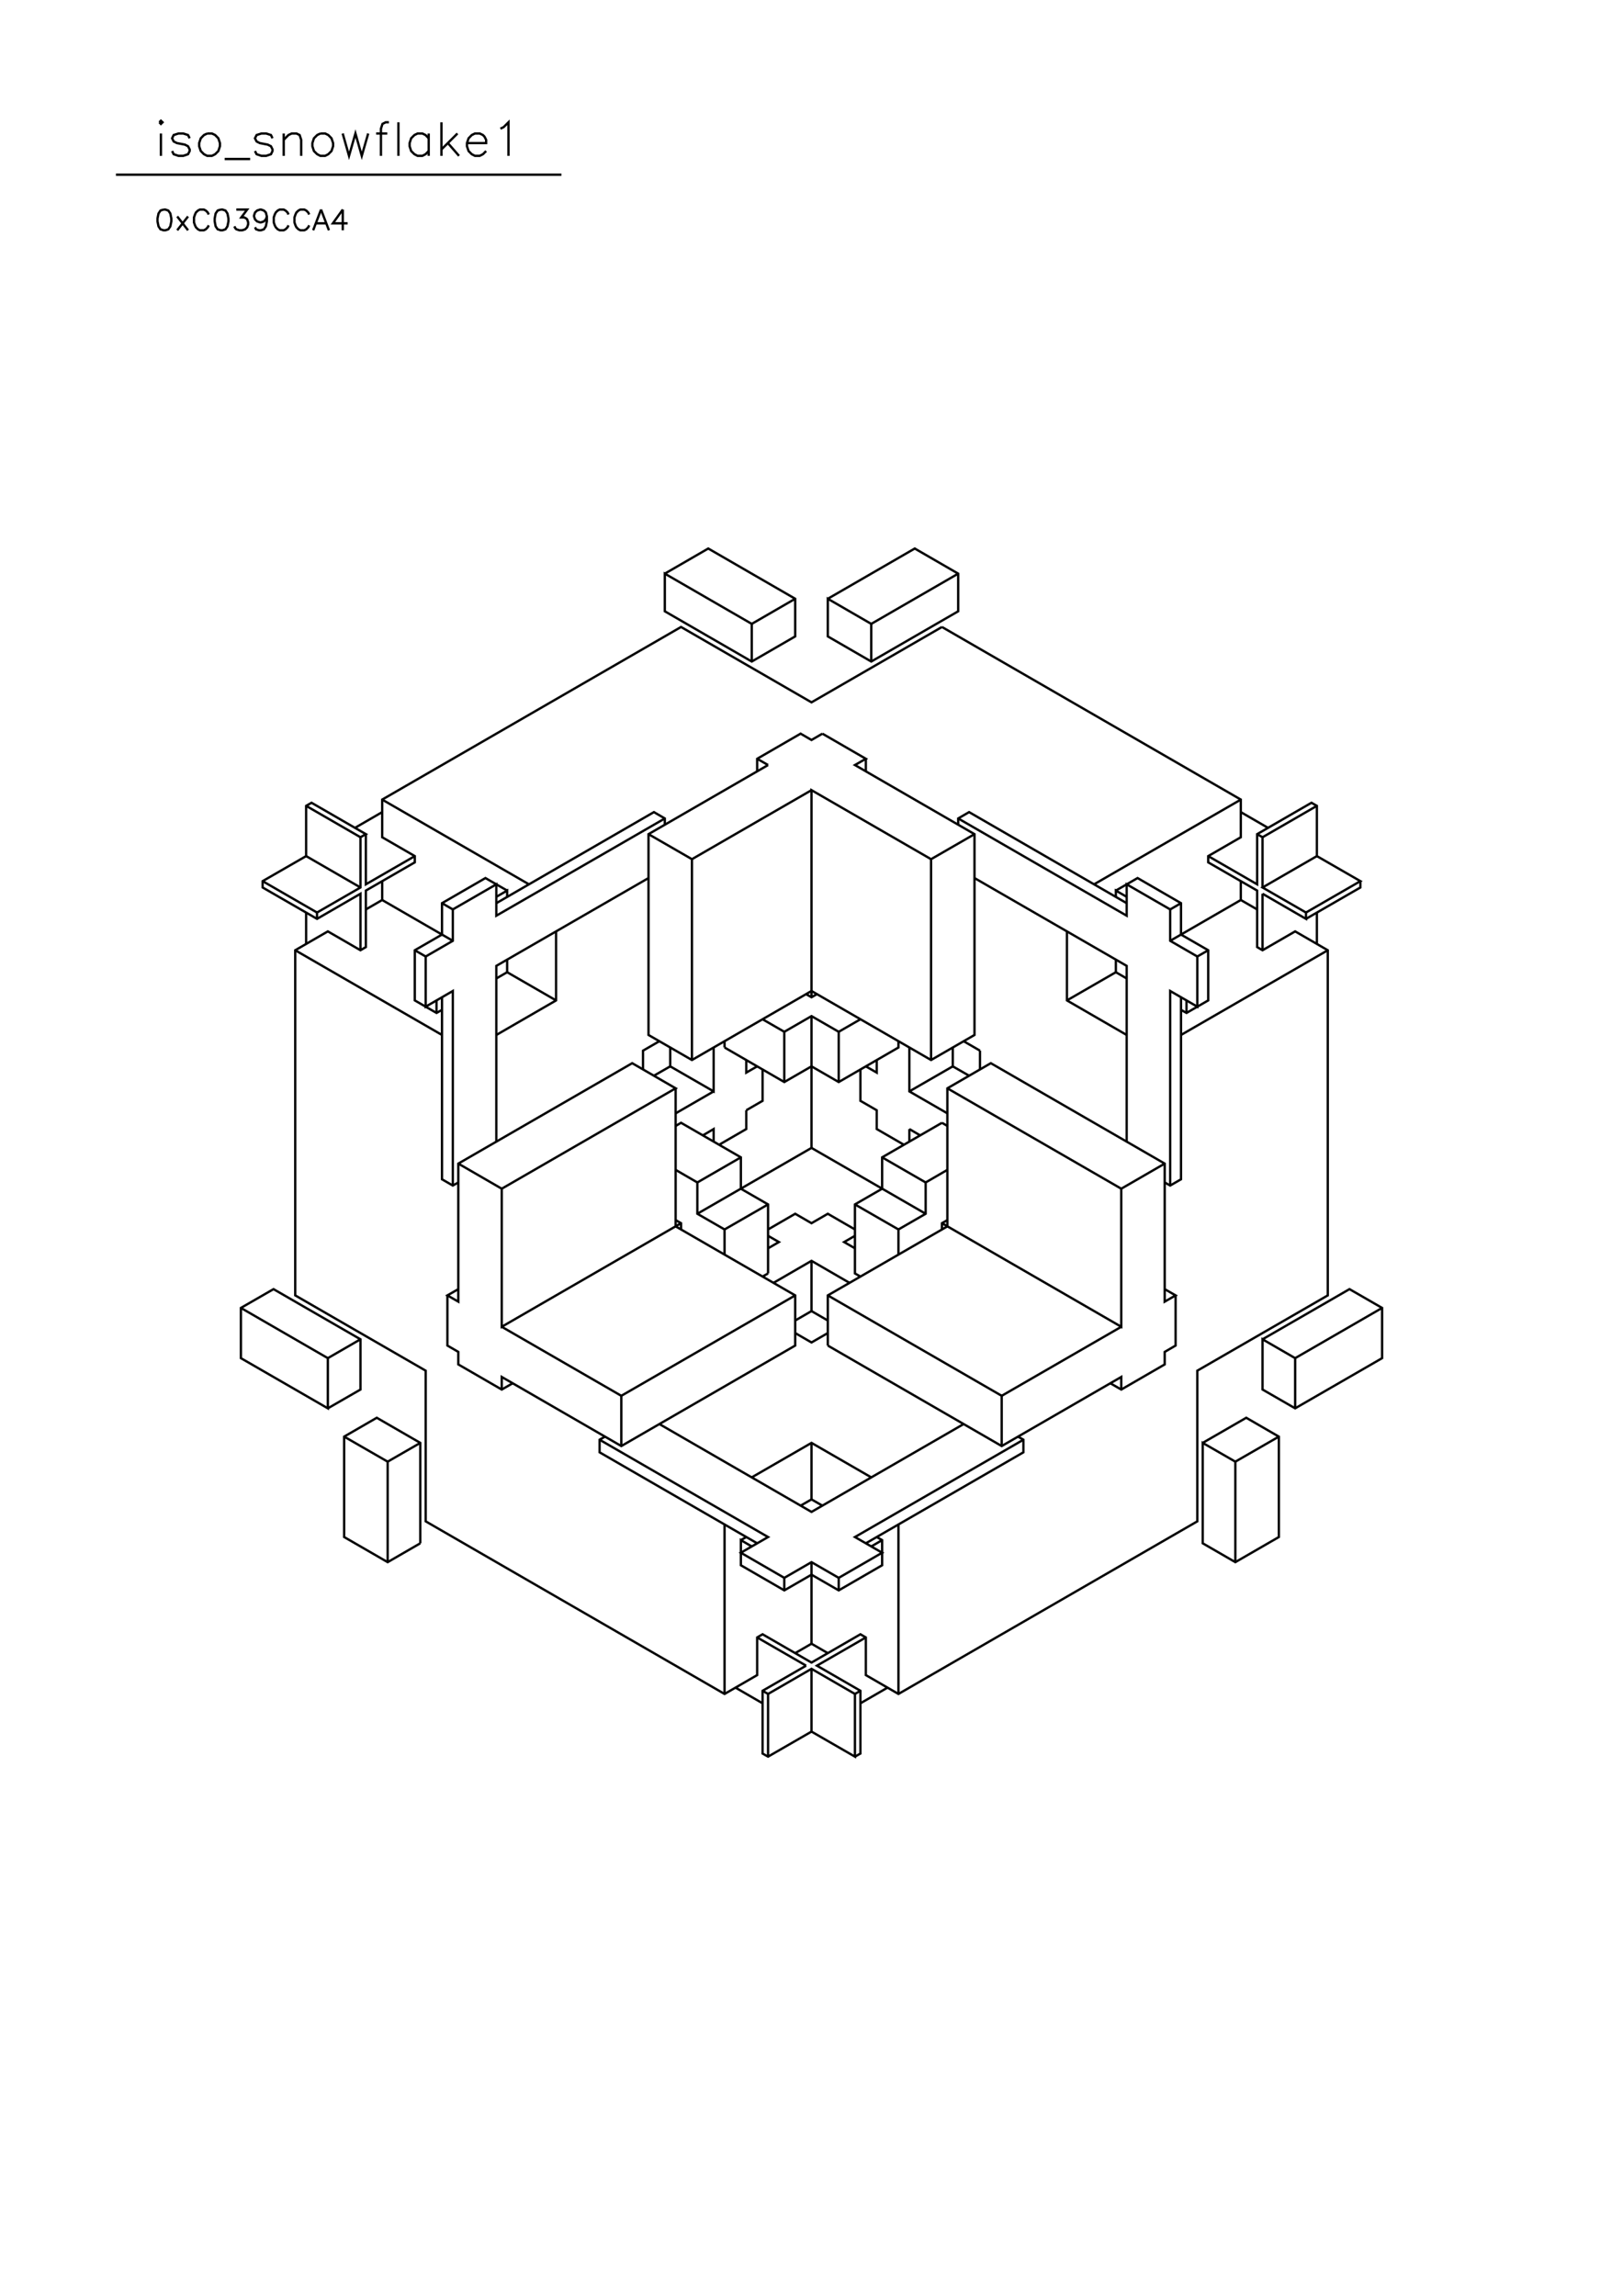 <?xml version="1.0" standalone="no"?>
<svg width="21cm" height="29.7cm" version="1.1" xmlns="http://www.w3.org/2000/svg" viewBox="0.0 0.0 21 29.7">
<path d="M8.602 7.421L9.164 7.096L10.289 7.746L10.289 8.233L9.727 8.558L8.602 7.908L8.602 7.421L9.727 8.071L9.727 8.558" stroke-width="0.03" stroke="#000000" fill="none"/>
<path d="M9.727 8.071L10.289 7.746" stroke-width="0.03" stroke="#000000" fill="none"/>
<path d="M10.711 7.746L11.836 7.096L12.398 7.421L12.398 7.908L11.273 8.558L10.711 8.233L10.711 7.746L11.273 8.071L12.398 7.421" stroke-width="0.03" stroke="#000000" fill="none"/>
<path d="M12.188 8.111L10.5 9.086L8.812 8.111L4.945 10.344L4.945 10.831L5.367 11.075L5.367 11.156L4.734 11.521L4.734 12.252L4.664 12.293L4.242 12.049L3.82 12.293L3.82 16.758L5.508 17.732L5.508 19.681L9.375 21.914L9.797 21.67L9.797 21.183L9.867 21.142L10.5 21.508L11.133 21.142L11.203 21.183L11.203 21.67L11.625 21.914L15.492 19.681L15.492 17.732L17.18 16.758L17.18 12.293L16.758 12.049L16.336 12.293L16.266 12.252L16.266 11.521L15.633 11.156L15.633 11.075L16.055 10.831L16.055 10.344L12.188 8.111" stroke-width="0.03" stroke="#000000" fill="none"/>
<path d="M11.273 8.071L11.273 8.558" stroke-width="0.03" stroke="#000000" fill="none"/>
<path d="M10.641 9.491L10.5 9.573L10.359 9.491L9.797 9.816L9.797 9.979" stroke-width="0.03" stroke="#000000" fill="none"/>
<path d="M9.938 9.897L8.391 10.791L8.391 13.389L8.953 13.713L10.5 12.82L12.047 13.713L12.609 13.389L12.609 10.791L11.062 9.897L11.203 9.816L10.641 9.491" stroke-width="0.03" stroke="#000000" fill="none"/>
<path d="M11.203 9.816L11.203 9.979" stroke-width="0.03" stroke="#000000" fill="none"/>
<path d="M10.5 10.222L8.953 11.115L8.391 10.791" stroke-width="0.03" stroke="#000000" fill="none"/>
<path d="M8.602 10.669L8.602 10.588L8.461 10.506L6.422 11.684" stroke-width="0.03" stroke="#000000" fill="none"/>
<path d="M6.422 11.602L6.562 11.521L6.562 11.602" stroke-width="0.03" stroke="#000000" fill="none"/>
<path d="M6.562 11.521L6.281 11.359L5.719 11.684L5.719 12.09L5.367 12.293L5.367 12.942L5.648 13.104L5.719 13.064" stroke-width="0.03" stroke="#000000" fill="none"/>
<path d="M5.648 13.104L5.648 12.942" stroke-width="0.03" stroke="#000000" fill="none"/>
<path d="M5.719 12.901L5.719 15.256L5.859 15.337L5.93 15.297" stroke-width="0.03" stroke="#000000" fill="none"/>
<path d="M5.859 15.337L5.859 12.82L5.508 13.023L5.508 12.374L5.367 12.293" stroke-width="0.03" stroke="#000000" fill="none"/>
<path d="M5.508 12.374L5.859 12.171L5.859 11.765L6.422 11.44L6.422 11.846L8.602 10.588" stroke-width="0.03" stroke="#000000" fill="none"/>
<path d="M8.953 11.115L8.953 13.713" stroke-width="0.03" stroke="#000000" fill="none"/>
<path d="M8.672 13.795L8.461 13.916" stroke-width="0.03" stroke="#000000" fill="none"/>
<path d="M8.32 13.835L8.32 13.592L8.531 13.47" stroke-width="0.03" stroke="#000000" fill="none"/>
<path d="M8.672 13.551L8.672 13.795L9.234 14.119L9.234 13.551" stroke-width="0.03" stroke="#000000" fill="none"/>
<path d="M9.375 13.551L9.375 13.47" stroke-width="0.03" stroke="#000000" fill="none"/>
<path d="M9.375 13.551L10.148 13.998L10.5 13.795L10.852 13.998L11.625 13.551L11.625 13.47" stroke-width="0.03" stroke="#000000" fill="none"/>
<path d="M11.766 13.551L11.766 14.119L12.258 14.403" stroke-width="0.03" stroke="#000000" fill="none"/>
<path d="M12.188 14.525L11.414 14.972L11.414 15.378L11.062 15.581L11.062 16.474L11.133 16.514" stroke-width="0.03" stroke="#000000" fill="none"/>
<path d="M10.992 16.596L10.5 16.311L10.008 16.596" stroke-width="0.03" stroke="#000000" fill="none"/>
<path d="M9.938 16.474L9.867 16.514" stroke-width="0.03" stroke="#000000" fill="none"/>
<path d="M9.938 16.474L9.938 15.581L9.586 15.378L9.586 14.972L8.812 14.525L8.742 14.566" stroke-width="0.03" stroke="#000000" fill="none"/>
<path d="M8.742 14.403L9.234 14.119" stroke-width="0.03" stroke="#000000" fill="none"/>
<path d="M9.656 14.363L9.867 14.241L9.867 13.835" stroke-width="0.03" stroke="#000000" fill="none"/>
<path d="M9.797 13.795L9.656 13.876L9.656 13.713" stroke-width="0.03" stroke="#000000" fill="none"/>
<path d="M9.867 13.186L10.148 13.348L10.148 13.998" stroke-width="0.03" stroke="#000000" fill="none"/>
<path d="M9.656 14.363L9.656 14.606L9.305 14.809" stroke-width="0.03" stroke="#000000" fill="none"/>
<path d="M9.234 14.769L9.234 14.606L9.094 14.688" stroke-width="0.03" stroke="#000000" fill="none"/>
<path d="M8.742 15.134L9.023 15.297L9.023 15.702L9.375 15.905L9.938 15.581" stroke-width="0.03" stroke="#000000" fill="none"/>
<path d="M9.938 15.905L10.289 15.702L10.5 15.824L10.711 15.702L11.062 15.905" stroke-width="0.03" stroke="#000000" fill="none"/>
<path d="M11.062 15.987L10.922 16.068L11.062 16.149" stroke-width="0.03" stroke="#000000" fill="none"/>
<path d="M11.625 16.23L11.625 15.905L11.062 15.581" stroke-width="0.03" stroke="#000000" fill="none"/>
<path d="M11.625 15.905L11.977 15.702L11.977 15.297L12.258 15.134" stroke-width="0.03" stroke="#000000" fill="none"/>
<path d="M11.977 15.297L11.414 14.972" stroke-width="0.03" stroke="#000000" fill="none"/>
<path d="M11.695 14.809L11.344 14.606L11.344 14.363L11.133 14.241L11.133 13.835" stroke-width="0.03" stroke="#000000" fill="none"/>
<path d="M11.203 13.795L11.344 13.876L11.344 13.713" stroke-width="0.03" stroke="#000000" fill="none"/>
<path d="M11.133 13.186L10.852 13.348L10.5 13.145L10.148 13.348" stroke-width="0.03" stroke="#000000" fill="none"/>
<path d="M10.5 13.145L10.5 14.85L9.023 15.702" stroke-width="0.03" stroke="#000000" fill="none"/>
<path d="M8.812 15.824L6.492 17.164L6.492 15.378L8.742 14.079L8.18 13.754L5.93 15.053L5.93 16.839L5.789 16.758L5.93 16.677" stroke-width="0.03" stroke="#000000" fill="none"/>
<path d="M5.789 16.758L5.789 17.407L5.93 17.489L5.93 17.651L6.492 17.976L6.633 17.895" stroke-width="0.03" stroke="#000000" fill="none"/>
<path d="M6.492 17.976L6.492 17.813L8.039 18.707L10.289 17.407L10.289 16.758L8.742 15.865L8.742 14.079" stroke-width="0.03" stroke="#000000" fill="none"/>
<path d="M9.586 14.972L9.023 15.297" stroke-width="0.03" stroke="#000000" fill="none"/>
<path d="M8.742 15.784L8.812 15.824L8.812 15.905" stroke-width="0.03" stroke="#000000" fill="none"/>
<path d="M9.375 15.905L9.375 16.23" stroke-width="0.03" stroke="#000000" fill="none"/>
<path d="M9.938 16.149L10.078 16.068L9.938 15.987" stroke-width="0.03" stroke="#000000" fill="none"/>
<path d="M10.5 16.311L10.5 16.961L10.289 17.083" stroke-width="0.03" stroke="#000000" fill="none"/>
<path d="M10.289 17.245L10.5 17.367L10.711 17.245" stroke-width="0.03" stroke="#000000" fill="none"/>
<path d="M10.711 17.407L10.711 16.758L12.258 15.865L12.258 14.079L12.82 13.754L15.07 15.053L15.07 16.839L15.211 16.758L15.07 16.677" stroke-width="0.03" stroke="#000000" fill="none"/>
<path d="M15.211 16.758L15.211 17.407L15.07 17.489L15.07 17.651L14.508 17.976L14.367 17.895" stroke-width="0.03" stroke="#000000" fill="none"/>
<path d="M14.508 17.976L14.508 17.813L12.961 18.707L10.711 17.407" stroke-width="0.03" stroke="#000000" fill="none"/>
<path d="M10.711 17.083L10.5 16.961" stroke-width="0.03" stroke="#000000" fill="none"/>
<path d="M10.289 16.758L8.039 18.057L6.492 17.164" stroke-width="0.03" stroke="#000000" fill="none"/>
<path d="M8.039 18.057L8.039 18.707" stroke-width="0.03" stroke="#000000" fill="none"/>
<path d="M7.828 18.585L7.758 18.625L7.758 18.788L9.797 19.965" stroke-width="0.03" stroke="#000000" fill="none"/>
<path d="M9.727 20.006L9.586 19.924L9.586 20.249L10.148 20.574L10.5 20.371L10.852 20.574L11.414 20.249L11.414 19.924L11.344 19.884" stroke-width="0.03" stroke="#000000" fill="none"/>
<path d="M11.414 19.924L11.273 20.006" stroke-width="0.03" stroke="#000000" fill="none"/>
<path d="M11.203 19.965L13.242 18.788L13.242 18.625L13.172 18.585" stroke-width="0.03" stroke="#000000" fill="none"/>
<path d="M13.242 18.625L11.062 19.884L11.414 20.087L10.852 20.412L10.852 20.574" stroke-width="0.03" stroke="#000000" fill="none"/>
<path d="M10.852 20.412L10.5 20.209L10.148 20.412L10.148 20.574" stroke-width="0.03" stroke="#000000" fill="none"/>
<path d="M10.148 20.412L9.586 20.087L9.938 19.884L7.758 18.625" stroke-width="0.03" stroke="#000000" fill="none"/>
<path d="M8.531 18.422L10.5 19.559L12.469 18.422" stroke-width="0.03" stroke="#000000" fill="none"/>
<path d="M12.961 18.707L12.961 18.057L10.711 16.758" stroke-width="0.03" stroke="#000000" fill="none"/>
<path d="M11.977 15.702L10.5 14.85" stroke-width="0.03" stroke="#000000" fill="none"/>
<path d="M10.852 13.998L10.852 13.348" stroke-width="0.03" stroke="#000000" fill="none"/>
<path d="M10.57 12.861L10.5 12.901L10.43 12.861" stroke-width="0.03" stroke="#000000" fill="none"/>
<path d="M10.5 12.901L10.5 10.222L12.047 11.115L12.609 10.791" stroke-width="0.03" stroke="#000000" fill="none"/>
<path d="M12.398 10.669L12.398 10.588L12.539 10.506L14.578 11.684" stroke-width="0.03" stroke="#000000" fill="none"/>
<path d="M14.578 11.602L14.438 11.521L14.438 11.602" stroke-width="0.03" stroke="#000000" fill="none"/>
<path d="M14.438 11.521L14.719 11.359L15.281 11.684L15.281 12.09L15.633 12.293L15.633 12.942L15.352 13.104L15.281 13.064" stroke-width="0.03" stroke="#000000" fill="none"/>
<path d="M15.352 13.104L15.352 12.942" stroke-width="0.03" stroke="#000000" fill="none"/>
<path d="M15.281 12.901L15.281 15.256L15.141 15.337L15.07 15.297" stroke-width="0.03" stroke="#000000" fill="none"/>
<path d="M15.141 15.337L15.141 12.82L15.492 13.023L15.492 12.374L15.633 12.293" stroke-width="0.03" stroke="#000000" fill="none"/>
<path d="M15.492 12.374L15.141 12.171L15.141 11.765L14.578 11.44L14.578 11.846L12.398 10.588" stroke-width="0.03" stroke="#000000" fill="none"/>
<path d="M12.047 11.115L12.047 13.713" stroke-width="0.03" stroke="#000000" fill="none"/>
<path d="M12.328 13.795L11.766 14.119" stroke-width="0.03" stroke="#000000" fill="none"/>
<path d="M11.766 14.606L11.766 14.769" stroke-width="0.03" stroke="#000000" fill="none"/>
<path d="M11.766 14.606L11.906 14.688" stroke-width="0.03" stroke="#000000" fill="none"/>
<path d="M12.188 14.525L12.258 14.566" stroke-width="0.03" stroke="#000000" fill="none"/>
<path d="M12.258 14.079L14.508 15.378L15.07 15.053" stroke-width="0.03" stroke="#000000" fill="none"/>
<path d="M14.578 14.769L14.578 12.495L12.609 11.359" stroke-width="0.03" stroke="#000000" fill="none"/>
<path d="M13.805 12.049L13.805 12.942L14.578 13.389" stroke-width="0.03" stroke="#000000" fill="none"/>
<path d="M15.281 13.389L17.18 12.293" stroke-width="0.03" stroke="#000000" fill="none"/>
<path d="M17.039 12.211L17.039 11.805" stroke-width="0.03" stroke="#000000" fill="none"/>
<path d="M16.898 11.805L17.602 11.399L17.039 11.075L17.039 10.425L16.969 10.385L16.266 10.791L16.266 11.44L15.633 11.075" stroke-width="0.03" stroke="#000000" fill="none"/>
<path d="M16.055 11.399L16.055 11.643L15.141 12.171" stroke-width="0.03" stroke="#000000" fill="none"/>
<path d="M15.141 11.765L15.281 11.684" stroke-width="0.03" stroke="#000000" fill="none"/>
<path d="M16.055 11.643L16.266 11.765" stroke-width="0.03" stroke="#000000" fill="none"/>
<path d="M16.336 11.562L16.336 12.293" stroke-width="0.03" stroke="#000000" fill="none"/>
<path d="M16.898 11.887L17.602 11.481L17.602 11.399" stroke-width="0.03" stroke="#000000" fill="none"/>
<path d="M17.039 11.075L16.336 11.481L16.898 11.805L16.898 11.887L16.336 11.562" stroke-width="0.03" stroke="#000000" fill="none"/>
<path d="M16.336 11.481L16.336 10.831L16.266 10.791" stroke-width="0.03" stroke="#000000" fill="none"/>
<path d="M16.336 10.831L17.039 10.425" stroke-width="0.03" stroke="#000000" fill="none"/>
<path d="M16.406 10.709L16.055 10.506" stroke-width="0.03" stroke="#000000" fill="none"/>
<path d="M16.055 10.344L14.156 11.44" stroke-width="0.03" stroke="#000000" fill="none"/>
<path d="M14.438 12.414L14.438 12.577L14.578 12.658" stroke-width="0.03" stroke="#000000" fill="none"/>
<path d="M14.438 12.577L13.805 12.942" stroke-width="0.03" stroke="#000000" fill="none"/>
<path d="M12.68 13.592L12.68 13.835" stroke-width="0.03" stroke="#000000" fill="none"/>
<path d="M12.539 13.916L12.328 13.795L12.328 13.551" stroke-width="0.03" stroke="#000000" fill="none"/>
<path d="M12.469 13.47L12.68 13.592" stroke-width="0.03" stroke="#000000" fill="none"/>
<path d="M12.258 15.784L12.188 15.824L12.188 15.905" stroke-width="0.03" stroke="#000000" fill="none"/>
<path d="M12.188 15.824L14.508 17.164L14.508 15.378" stroke-width="0.03" stroke="#000000" fill="none"/>
<path d="M14.508 17.164L12.961 18.057" stroke-width="0.03" stroke="#000000" fill="none"/>
<path d="M11.273 19.112L10.5 18.666L9.727 19.112" stroke-width="0.03" stroke="#000000" fill="none"/>
<path d="M9.375 19.721L9.375 21.914" stroke-width="0.03" stroke="#000000" fill="none"/>
<path d="M9.516 21.832L9.867 22.035" stroke-width="0.03" stroke="#000000" fill="none"/>
<path d="M9.938 21.914L10.5 21.589L11.062 21.914L11.062 22.725L10.5 22.401L10.5 21.589" stroke-width="0.03" stroke="#000000" fill="none"/>
<path d="M10.43 21.548L9.867 21.873L9.867 22.685L9.938 22.725L10.5 22.401" stroke-width="0.03" stroke="#000000" fill="none"/>
<path d="M11.062 22.725L11.133 22.685L11.133 21.873L10.57 21.548L11.203 21.183" stroke-width="0.03" stroke="#000000" fill="none"/>
<path d="M10.711 21.386L10.5 21.264L10.289 21.386" stroke-width="0.03" stroke="#000000" fill="none"/>
<path d="M10.43 21.548L9.797 21.183" stroke-width="0.03" stroke="#000000" fill="none"/>
<path d="M9.867 21.873L9.938 21.914L9.938 22.725" stroke-width="0.03" stroke="#000000" fill="none"/>
<path d="M11.133 22.035L11.484 21.832" stroke-width="0.03" stroke="#000000" fill="none"/>
<path d="M11.625 21.914L11.625 19.721" stroke-width="0.03" stroke="#000000" fill="none"/>
<path d="M10.641 19.478L10.5 19.397L10.5 18.666" stroke-width="0.03" stroke="#000000" fill="none"/>
<path d="M10.5 19.397L10.359 19.478" stroke-width="0.03" stroke="#000000" fill="none"/>
<path d="M10.5 20.209L10.5 21.264" stroke-width="0.03" stroke="#000000" fill="none"/>
<path d="M11.062 21.914L11.133 21.873" stroke-width="0.03" stroke="#000000" fill="none"/>
<path d="M9.656 19.884L9.586 19.924" stroke-width="0.03" stroke="#000000" fill="none"/>
<path d="M5.438 19.965L5.016 20.209L4.453 19.884L4.453 18.585L4.875 18.341L5.438 18.666L5.438 19.965" stroke-width="0.03" stroke="#000000" fill="none"/>
<path d="M5.016 20.209L5.016 18.909L4.453 18.585" stroke-width="0.03" stroke="#000000" fill="none"/>
<path d="M4.242 18.219L4.664 17.976L4.664 17.326L3.539 16.677L3.117 16.92L3.117 17.57L4.242 18.219L4.242 17.57L4.664 17.326" stroke-width="0.03" stroke="#000000" fill="none"/>
<path d="M4.242 17.57L3.117 16.92" stroke-width="0.03" stroke="#000000" fill="none"/>
<path d="M5.016 18.909L5.438 18.666" stroke-width="0.03" stroke="#000000" fill="none"/>
<path d="M6.492 15.378L5.93 15.053" stroke-width="0.03" stroke="#000000" fill="none"/>
<path d="M6.422 14.769L6.422 12.495L8.391 11.359" stroke-width="0.03" stroke="#000000" fill="none"/>
<path d="M7.195 12.049L7.195 12.942L6.422 13.389" stroke-width="0.03" stroke="#000000" fill="none"/>
<path d="M5.719 13.389L3.82 12.293" stroke-width="0.03" stroke="#000000" fill="none"/>
<path d="M3.961 12.211L3.961 11.805" stroke-width="0.03" stroke="#000000" fill="none"/>
<path d="M4.102 11.805L4.664 11.481L4.664 10.831L4.734 10.791L4.031 10.385L3.961 10.425L3.961 11.075L3.398 11.399L3.398 11.481L4.102 11.887L4.664 11.562L4.664 12.293" stroke-width="0.03" stroke="#000000" fill="none"/>
<path d="M4.734 11.765L4.945 11.643L5.859 12.171" stroke-width="0.03" stroke="#000000" fill="none"/>
<path d="M5.859 11.765L5.719 11.684" stroke-width="0.03" stroke="#000000" fill="none"/>
<path d="M5.367 11.075L4.734 11.44L4.734 10.791" stroke-width="0.03" stroke="#000000" fill="none"/>
<path d="M4.664 10.831L3.961 10.425" stroke-width="0.03" stroke="#000000" fill="none"/>
<path d="M3.961 11.075L4.664 11.481" stroke-width="0.03" stroke="#000000" fill="none"/>
<path d="M4.945 11.399L4.945 11.643" stroke-width="0.03" stroke="#000000" fill="none"/>
<path d="M4.102 11.805L4.102 11.887" stroke-width="0.03" stroke="#000000" fill="none"/>
<path d="M4.102 11.805L3.398 11.399" stroke-width="0.03" stroke="#000000" fill="none"/>
<path d="M4.594 10.709L4.945 10.506" stroke-width="0.03" stroke="#000000" fill="none"/>
<path d="M4.945 10.344L6.844 11.44" stroke-width="0.03" stroke="#000000" fill="none"/>
<path d="M6.562 12.414L6.562 12.577L6.422 12.658" stroke-width="0.03" stroke="#000000" fill="none"/>
<path d="M6.562 12.577L7.195 12.942" stroke-width="0.03" stroke="#000000" fill="none"/>
<path d="M9.797 9.816L9.938 9.897" stroke-width="0.03" stroke="#000000" fill="none"/>
<path d="M7.264 2.26L1.5 2.26" stroke-width="0.03" stroke="#000000" fill="none"/>
<path d="M2.082 2.016L2.082 1.727" stroke-width="0.03" stroke="#000000" fill="none"/>
<path d="M2.062 1.582L2.082 1.603L2.103 1.582L2.082 1.562L2.062 1.582" stroke-width="0.03" stroke="#000000" fill="none"/>
<path d="M2.227 1.954L2.247 1.995L2.309 2.016L2.371 2.016L2.433 1.995L2.454 1.954L2.454 1.933L2.433 1.892L2.392 1.871L2.289 1.851L2.247 1.83L2.227 1.789L2.247 1.747L2.309 1.727L2.371 1.727L2.433 1.747L2.454 1.789" stroke-width="0.03" stroke="#000000" fill="none"/>
<path d="M2.681 1.727L2.639 1.747L2.598 1.789L2.577 1.851L2.577 1.892L2.598 1.954L2.639 1.995L2.681 2.016L2.742 2.016L2.784 1.995L2.825 1.954L2.846 1.892L2.846 1.851L2.825 1.789L2.784 1.747L2.742 1.727L2.681 1.727" stroke-width="0.03" stroke="#000000" fill="none"/>
<path d="M2.907 2.057L3.237 2.057" stroke-width="0.03" stroke="#000000" fill="none"/>
<path d="M3.299 1.954L3.32 1.995L3.382 2.016L3.444 2.016L3.506 1.995L3.526 1.954L3.526 1.933L3.506 1.892L3.464 1.871L3.361 1.851L3.32 1.83L3.299 1.789L3.32 1.747L3.382 1.727L3.444 1.727L3.506 1.747L3.526 1.789" stroke-width="0.03" stroke="#000000" fill="none"/>
<path d="M3.671 1.809L3.732 1.747L3.774 1.727L3.836 1.727L3.877 1.747L3.897 1.809L3.897 2.016" stroke-width="0.03" stroke="#000000" fill="none"/>
<path d="M3.671 2.016L3.671 1.727" stroke-width="0.03" stroke="#000000" fill="none"/>
<path d="M4.145 1.727L4.104 1.747L4.062 1.789L4.042 1.851L4.042 1.892L4.062 1.954L4.104 1.995L4.145 2.016L4.207 2.016L4.248 1.995L4.289 1.954L4.31 1.892L4.31 1.851L4.289 1.789L4.248 1.747L4.207 1.727L4.145 1.727" stroke-width="0.03" stroke="#000000" fill="none"/>
<path d="M4.434 1.727L4.516 2.016L4.599 1.727L4.681 2.016L4.764 1.727" stroke-width="0.03" stroke="#000000" fill="none"/>
<path d="M4.867 1.727L5.011 1.727" stroke-width="0.03" stroke="#000000" fill="none"/>
<path d="M5.032 1.582L4.99 1.582L4.949 1.603L4.929 1.665L4.929 2.016" stroke-width="0.03" stroke="#000000" fill="none"/>
<path d="M5.155 2.016L5.155 1.582" stroke-width="0.03" stroke="#000000" fill="none"/>
<path d="M5.547 1.727L5.547 2.016" stroke-width="0.03" stroke="#000000" fill="none"/>
<path d="M5.547 1.954L5.506 1.995L5.465 2.016L5.403 2.016L5.362 1.995L5.32 1.954L5.3 1.892L5.3 1.851L5.32 1.789L5.362 1.747L5.403 1.727L5.465 1.727L5.506 1.747L5.547 1.789" stroke-width="0.03" stroke="#000000" fill="none"/>
<path d="M5.712 1.933L5.919 1.727" stroke-width="0.03" stroke="#000000" fill="none"/>
<path d="M5.795 1.851L5.939 2.016" stroke-width="0.03" stroke="#000000" fill="none"/>
<path d="M6.042 1.851L6.29 1.851L6.29 1.809L6.269 1.768L6.249 1.747L6.207 1.727L6.145 1.727L6.104 1.747L6.063 1.789L6.042 1.851L6.042 1.892L6.063 1.954L6.104 1.995L6.145 2.016L6.207 2.016L6.249 1.995L6.29 1.954" stroke-width="0.03" stroke="#000000" fill="none"/>
<path d="M6.579 2.016L6.579 1.582L6.517 1.644L6.475 1.665" stroke-width="0.03" stroke="#000000" fill="none"/>
<path d="M5.712 1.582L5.712 2.016" stroke-width="0.03" stroke="#000000" fill="none"/>
<path d="M4.435 2.711L4.307 2.889L4.498 2.889" stroke-width="0.03" stroke="#000000" fill="none"/>
<path d="M4.435 2.979L4.435 2.711" stroke-width="0.03" stroke="#000000" fill="none"/>
<path d="M4.154 2.711L4.052 2.979" stroke-width="0.03" stroke="#000000" fill="none"/>
<path d="M4.001 2.915L3.988 2.94L3.963 2.966L3.937 2.979L3.886 2.979L3.861 2.966L3.835 2.94L3.823 2.915L3.81 2.877L3.81 2.813L3.823 2.775L3.835 2.749L3.861 2.724L3.886 2.711L3.937 2.711L3.963 2.724L3.988 2.749L4.001 2.775" stroke-width="0.03" stroke="#000000" fill="none"/>
<path d="M4.09 2.889L4.218 2.889" stroke-width="0.03" stroke="#000000" fill="none"/>
<path d="M4.256 2.979L4.154 2.711" stroke-width="0.03" stroke="#000000" fill="none"/>
<path d="M3.733 2.775L3.721 2.749L3.695 2.724L3.67 2.711L3.619 2.711L3.593 2.724L3.568 2.749L3.555 2.775L3.542 2.813L3.542 2.877L3.555 2.915L3.568 2.94L3.593 2.966L3.619 2.979L3.67 2.979L3.695 2.966L3.721 2.94L3.733 2.915" stroke-width="0.03" stroke="#000000" fill="none"/>
<path d="M3.453 2.8L3.44 2.838L3.415 2.864L3.377 2.877L3.364 2.877L3.326 2.864L3.3 2.838L3.287 2.8L3.287 2.787L3.3 2.749L3.326 2.724L3.364 2.711L3.377 2.711L3.415 2.724L3.44 2.749L3.453 2.8L3.453 2.864L3.44 2.928L3.415 2.966L3.377 2.979L3.351 2.979L3.313 2.966L3.3 2.94" stroke-width="0.03" stroke="#000000" fill="none"/>
<path d="M3.032 2.928L3.045 2.953L3.058 2.966L3.096 2.979L3.134 2.979L3.173 2.966L3.198 2.94L3.211 2.902L3.211 2.877L3.198 2.838L3.185 2.826L3.16 2.813L3.122 2.813L3.198 2.711L3.058 2.711" stroke-width="0.03" stroke="#000000" fill="none"/>
<path d="M2.854 2.711L2.816 2.724L2.79 2.762L2.778 2.826L2.778 2.864L2.79 2.928L2.816 2.966L2.854 2.979L2.879 2.979L2.918 2.966L2.943 2.928L2.956 2.864L2.956 2.826L2.943 2.762L2.918 2.724L2.879 2.711L2.854 2.711" stroke-width="0.03" stroke="#000000" fill="none"/>
<path d="M2.701 2.775L2.688 2.749L2.663 2.724L2.637 2.711L2.586 2.711L2.561 2.724L2.535 2.749L2.523 2.775L2.51 2.813L2.51 2.877L2.523 2.915L2.535 2.94L2.561 2.966L2.586 2.979L2.637 2.979L2.663 2.966L2.688 2.94L2.701 2.915" stroke-width="0.03" stroke="#000000" fill="none"/>
<path d="M2.433 2.979L2.293 2.8" stroke-width="0.03" stroke="#000000" fill="none"/>
<path d="M2.433 2.8L2.293 2.979" stroke-width="0.03" stroke="#000000" fill="none"/>
<path d="M2.115 2.711L2.076 2.724L2.051 2.762L2.038 2.826L2.038 2.864L2.051 2.928L2.076 2.966L2.115 2.979L2.14 2.979L2.178 2.966L2.204 2.928L2.217 2.864L2.217 2.826L2.204 2.762L2.178 2.724L2.14 2.711L2.115 2.711" stroke-width="0.03" stroke="#000000" fill="none"/>
<path d="M16.336 17.326L17.461 16.677L17.883 16.92L17.883 17.57L16.758 18.219L16.336 17.976L16.336 17.326L16.758 17.57L16.758 18.219" stroke-width="0.03" stroke="#000000" fill="none"/>
<path d="M16.547 18.585L15.984 18.909L15.562 18.666L15.562 19.965L15.984 20.209L16.547 19.884L16.547 18.585L16.125 18.341L15.562 18.666" stroke-width="0.03" stroke="#000000" fill="none"/>
<path d="M15.984 18.909L15.984 20.209" stroke-width="0.03" stroke="#000000" fill="none"/>
<path d="M16.758 17.57L17.883 16.92" stroke-width="0.03" stroke="#000000" fill="none"/>
</svg>
